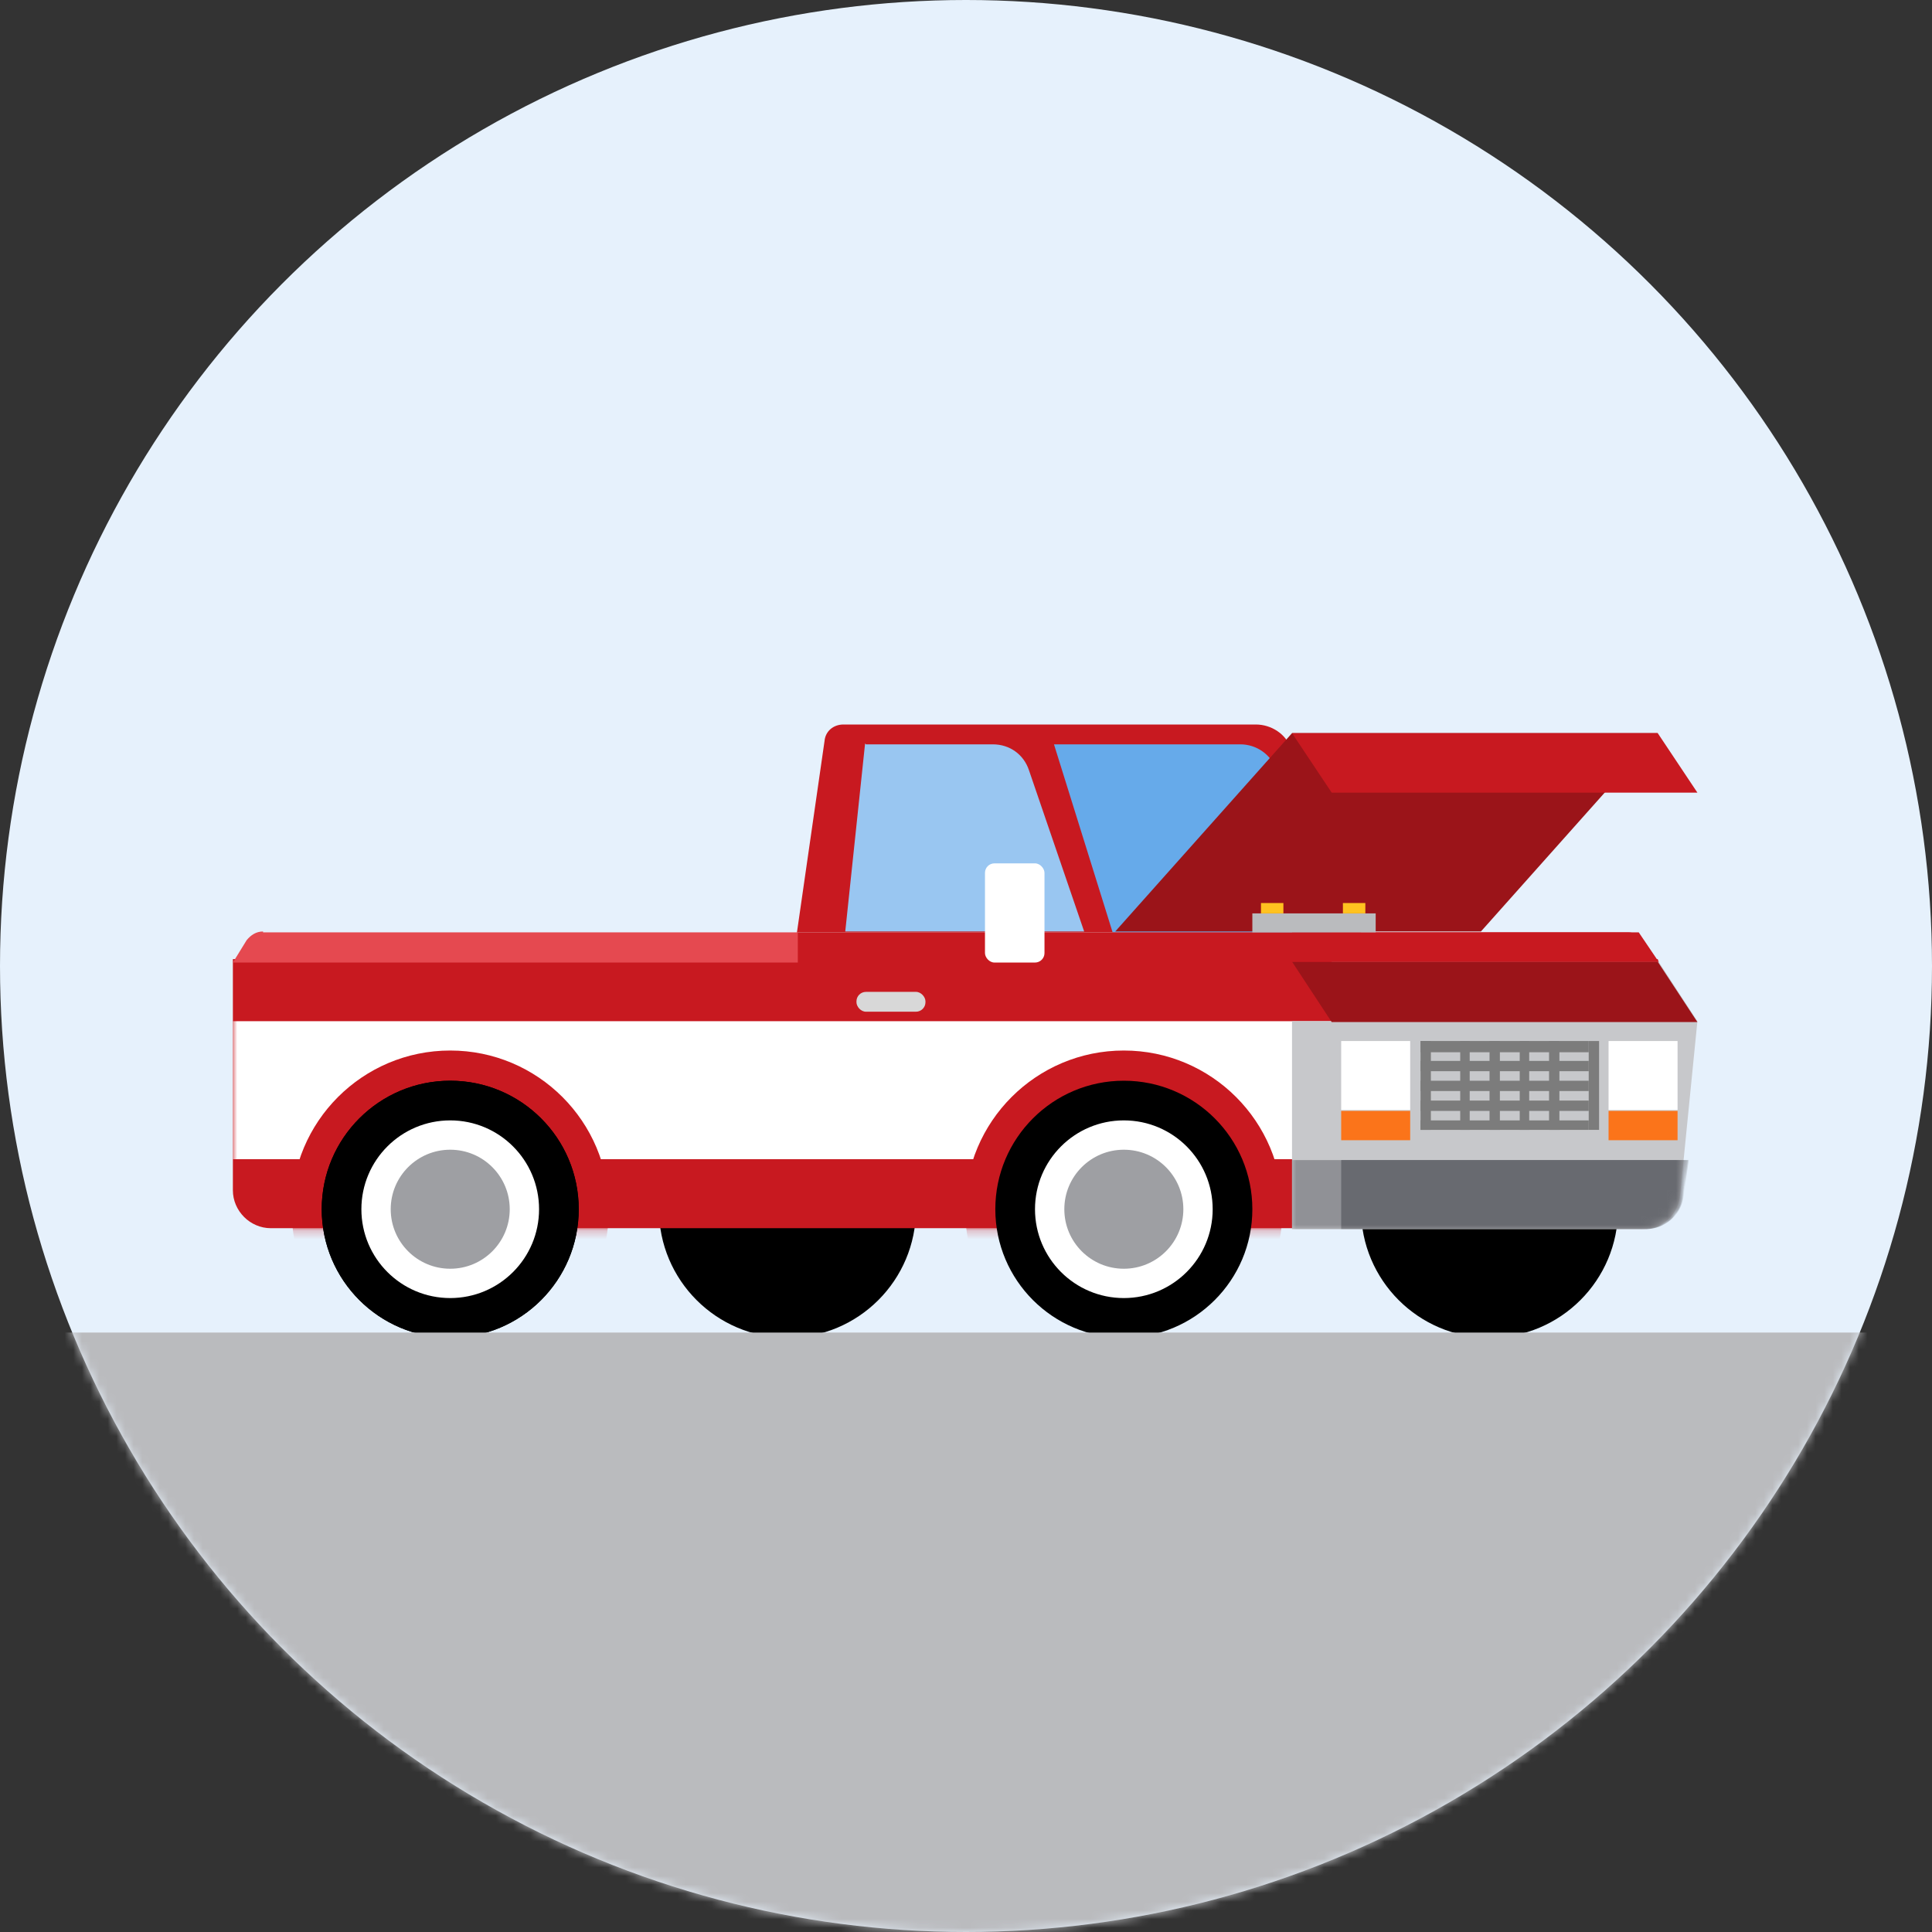 <svg xmlns="http://www.w3.org/2000/svg" xmlns:xlink="http://www.w3.org/1999/xlink" width="224" height="224"><rect width="100%" height="100%" fill="#333333" stroke="none"/><defs><path id="c" d="M0 0h165.2l2.3 7v19.8c0 2.5-2 4.4-4.3 4.4H4.4c-2.4 0-4.4-2-4.4-4.4V.1z"/><path id="e" d="M4.6 6.9V0h37.9L47 6.9 45 27c-.2 2.3-2 4-4.3 4H0V6.9h4.6z"/><circle id="a" cx="112" cy="112" r="112"/></defs><g fill="none" fill-rule="evenodd"><g><mask id="b" fill="#fff"><use xlink:href="#a"/></mask><use fill="#E6F1FC" xlink:href="#a"/><g mask="url(#b)"><g transform="translate(27 84)"><circle cx="145.7" cy="56.2" r="14.9" fill="#000"/><circle cx="64.3" cy="56.2" r="14.9" fill="#000"/><g transform="translate(0 27.2)"><mask id="d" fill="#fff"><use xlink:href="#c"/></mask><use fill="#C81920" xlink:href="#c"/><path fill="#FFF" d="M0 7.2h167.5v16H0z" mask="url(#d)"/><circle cx="103.3" cy="29" r="18.4" fill="#C81920" mask="url(#d)"/><circle cx="25.2" cy="29" r="18.4" fill="#C81920" mask="url(#d)"/></g><g transform="translate(122.8 27.5)"><mask id="f" fill="#fff"><use xlink:href="#e"/></mask><use fill="#C7C8CB" xlink:href="#e"/><path fill="#909196" d="M0 23h45.9l-.6 4.2A4.4 4.4 0 0141 31H0v-8z" mask="url(#f)"/><path fill="#686A70" d="M5.7 23H46l-.6 4.2A4.4 4.4 0 0141 31H5.7v-8z" mask="url(#f)"/></g><path fill="#C81920" d="M70.8 0h47.8c1.8 0 3.5 1.1 4.1 2.8l8.1 21.3H65.4l3.2-22.2c.1-1.1 1-1.9 2.2-1.9z"/><path fill="#66AAEA" d="M95.2 2.3h21.6c1.9 0 3.6 1.2 4.2 3l6.4 18.8H102L95.2 2.3z"/><path fill="#99C6F1" d="M73.4 2.3h14.7c2 0 3.6 1.2 4.2 3L98.7 24H71l2.3-21.8z"/><path fill="#9B1419" d="M122.8 27.5h42.4l4.6 7h-42.4zm0-26.5h42.4l-20.5 23h-42.4z"/><path fill="#C81920" d="M122.8 1h42.4l4.6 6.9h-42.4z"/><path fill="#7C7C7C" d="M137.7 36.7h19.5V38h-19.5z"/><path fill="#7C7C7C" d="M137.7 36.7h1.2V47h-1.2zm4.6 0h1.1V47h-1.1zm3.4 0h1.2V47h-1.2zm3.5 0h1.1V47h-1.1zm3.4 0h1.2V47h-1.2zm4.6 0h1.2V47h-1.2z"/><path fill="#7C7C7C" d="M137.7 39h19.5v1.2h-19.5zm0 2.3h19.5v1.2h-19.5zm0 2.3h19.5v1.2h-19.5zm0 2.3h19.5V47h-19.5z"/><path fill="#FFF" d="M128.5 36.7h8v8h-8z"/><path fill="#FB741A" d="M128.5 48.2h8v-3.4h-8z"/><path fill="#FFF" d="M159.5 36.7h8v8h-8z"/><path fill="#FB741A" d="M159.5 48.2h8v-3.4h-8z"/><circle cx="25.2" cy="56.2" r="14.9" fill="#000"/><circle cx="25.2" cy="56.2" r="10.3" fill="#FFF"/><circle cx="25.2" cy="56.2" r="6.9" fill="#6D7278"/><circle cx="25.2" cy="56.2" r="14.9" fill="#000"/><circle cx="103.3" cy="56.2" r="14.9" fill="#000"/><circle cx="25.2" cy="56.2" r="10.3" fill="#FFF"/><circle cx="103.3" cy="56.2" r="10.3" fill="#FFF"/><circle cx="25.2" cy="56.2" r="6.9" fill="#9E9FA3"/><circle cx="103.3" cy="56.2" r="6.9" fill="#9E9FA3"/><path fill="#C81920" d="M65.4 24.1H163l2.3 3.4H65.4z"/><path fill="#E54950" d="M3.5 24.1h62v3.5H0L1.6 25c.5-.6 1.1-1 1.9-1z"/><path fill="#C81920" d="M122.8 24.1h39c.7 0 1.4.4 1.8 1l1.6 2.4h-42.4v-3.4z"/><rect width="8" height="2.3" x="72.3" y="31" fill="#D8D8D8" rx="1.1"/><rect width="6.9" height="11.5" x="87.2" y="16.1" fill="#FFF" rx="1.1"/></g><path fill="#BABBBE" d="M145.2 105.9h14.3v2.2h-14.3z"/><path fill="#FFC220" d="M146.2 104.7h2.6v1.2h-2.6zm9.5 0h2.6v1.2h-2.6z"/></g><path fill="#BABBBE" d="M-6 154.5h230v87H-6z" mask="url(#b)"/></g></g></svg>
